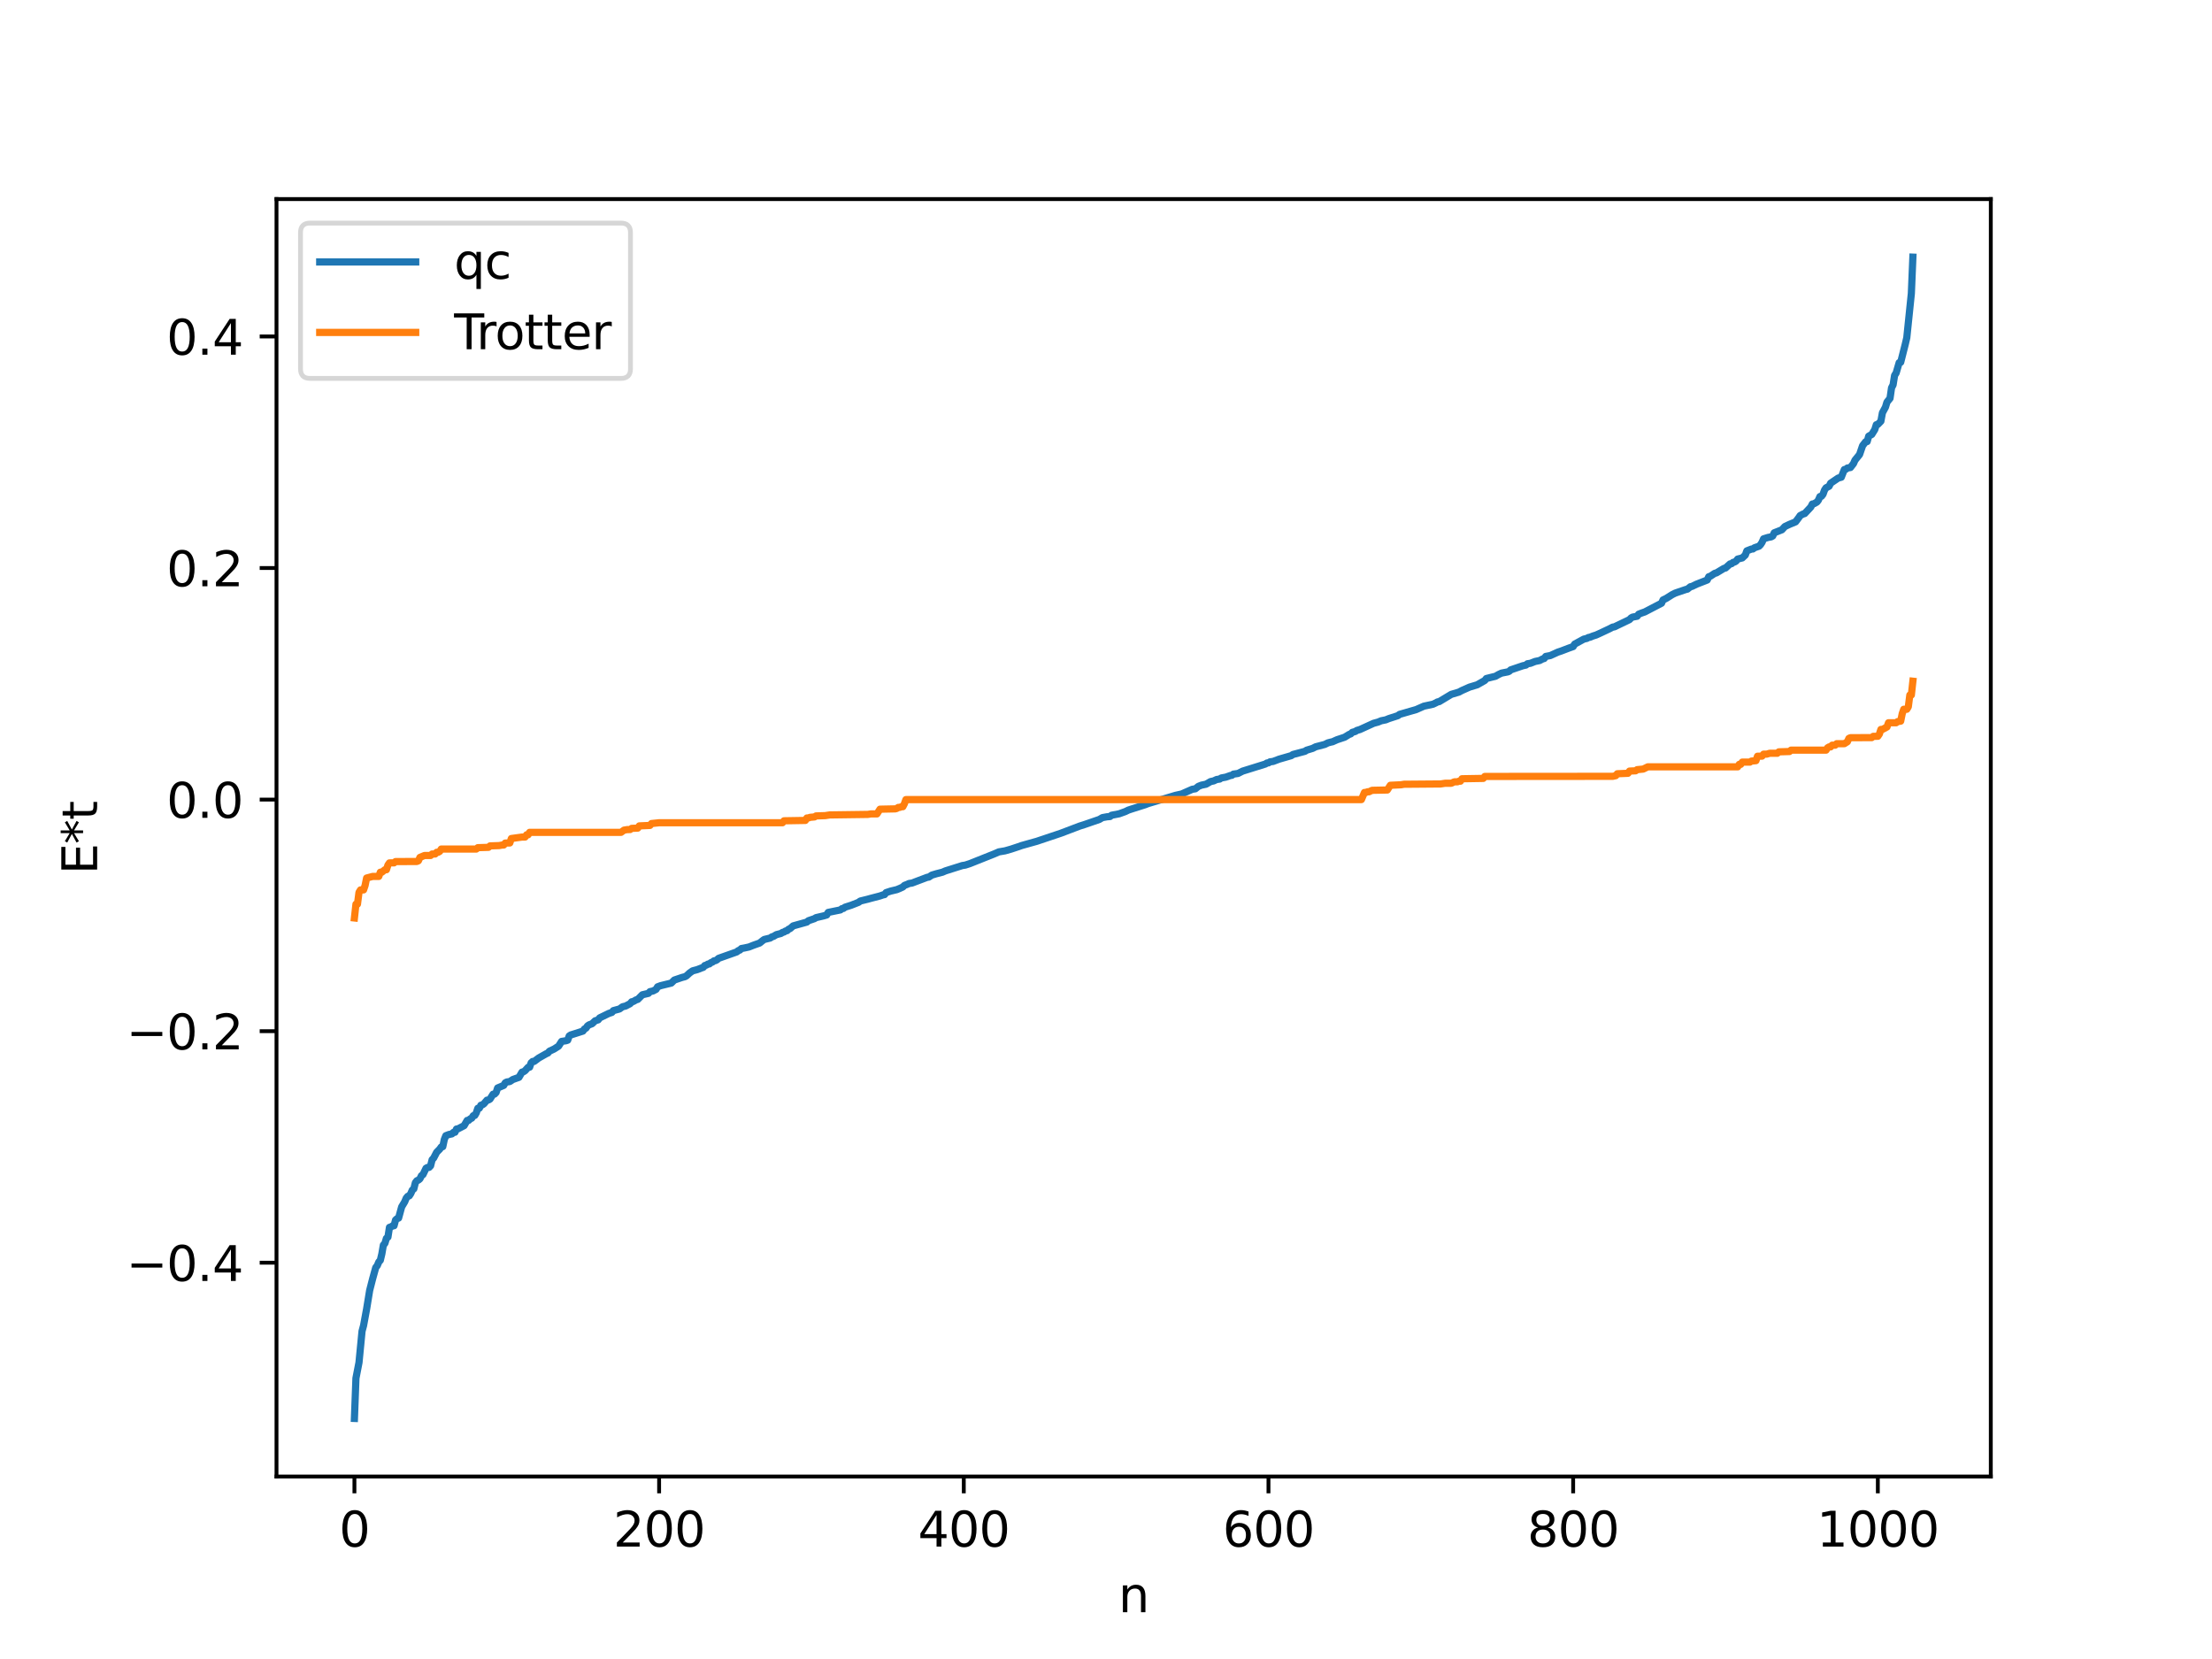 <?xml version="1.0" encoding="utf-8" standalone="no"?>
<!DOCTYPE svg PUBLIC "-//W3C//DTD SVG 1.1//EN"
  "http://www.w3.org/Graphics/SVG/1.1/DTD/svg11.dtd">
<svg xmlns:xlink="http://www.w3.org/1999/xlink" width="460.8pt" height="345.6pt" viewBox="0 0 460.8 345.6" xmlns="http://www.w3.org/2000/svg" version="1.1">
 <defs>
  <style type="text/css">*{stroke-linejoin: round; stroke-linecap: butt}</style>
 </defs>
 <g id="figure_1">
  <g id="patch_1">
   <path d="M 0 345.6 
L 460.8 345.6 
L 460.8 0 
L 0 0 
z
" style="fill: #ffffff"/>
  </g>
  <g id="axes_1">
   <g id="patch_2">
    <path d="M 57.6 307.584 
L 414.72 307.584 
L 414.72 41.472 
L 57.6 41.472 
z
" style="fill: #ffffff"/>
   </g>
   <g id="matplotlib.axis_1">
    <g id="xtick_1">
     <g id="line2d_1">
      <defs>
       <path id="mc49d783de9" d="M 0 0 
L 0 3.5 
" style="stroke: #000000; stroke-width: 0.8"/>
      </defs>
      <g>
       <use xlink:href="#mc49d783de9" x="73.833" y="307.584" style="stroke: #000000; stroke-width: 0.8"/>
      </g>
     </g>
     <g id="text_1">
      <!-- 0 -->
      <g transform="translate(70.651 322.182) scale(0.1 -0.1)">
       <defs>
        <path id="DejaVuSans-30" d="M 2034 4250 
Q 1547 4250 1301 3770 
Q 1056 3291 1056 2328 
Q 1056 1369 1301 889 
Q 1547 409 2034 409 
Q 2525 409 2770 889 
Q 3016 1369 3016 2328 
Q 3016 3291 2770 3770 
Q 2525 4250 2034 4250 
z
M 2034 4750 
Q 2819 4750 3233 4129 
Q 3647 3509 3647 2328 
Q 3647 1150 3233 529 
Q 2819 -91 2034 -91 
Q 1250 -91 836 529 
Q 422 1150 422 2328 
Q 422 3509 836 4129 
Q 1250 4750 2034 4750 
z
" transform="scale(0.016)"/>
       </defs>
       <use xlink:href="#DejaVuSans-30"/>
      </g>
     </g>
    </g>
    <g id="xtick_2">
     <g id="line2d_2">
      <g>
       <use xlink:href="#mc49d783de9" x="137.304" y="307.584" style="stroke: #000000; stroke-width: 0.8"/>
      </g>
     </g>
     <g id="text_2">
      <!-- 200 -->
      <g transform="translate(127.76 322.182) scale(0.1 -0.1)">
       <defs>
        <path id="DejaVuSans-32" d="M 1228 531 
L 3431 531 
L 3431 0 
L 469 0 
L 469 531 
Q 828 903 1448 1529 
Q 2069 2156 2228 2338 
Q 2531 2678 2651 2914 
Q 2772 3150 2772 3378 
Q 2772 3750 2511 3984 
Q 2250 4219 1831 4219 
Q 1534 4219 1204 4116 
Q 875 4013 500 3803 
L 500 4441 
Q 881 4594 1212 4672 
Q 1544 4750 1819 4750 
Q 2544 4750 2975 4387 
Q 3406 4025 3406 3419 
Q 3406 3131 3298 2873 
Q 3191 2616 2906 2266 
Q 2828 2175 2409 1742 
Q 1991 1309 1228 531 
z
" transform="scale(0.016)"/>
       </defs>
       <use xlink:href="#DejaVuSans-32"/>
       <use xlink:href="#DejaVuSans-30" x="63.623"/>
       <use xlink:href="#DejaVuSans-30" x="127.246"/>
      </g>
     </g>
    </g>
    <g id="xtick_3">
     <g id="line2d_3">
      <g>
       <use xlink:href="#mc49d783de9" x="200.775" y="307.584" style="stroke: #000000; stroke-width: 0.8"/>
      </g>
     </g>
     <g id="text_3">
      <!-- 400 -->
      <g transform="translate(191.231 322.182) scale(0.1 -0.1)">
       <defs>
        <path id="DejaVuSans-34" d="M 2419 4116 
L 825 1625 
L 2419 1625 
L 2419 4116 
z
M 2253 4666 
L 3047 4666 
L 3047 1625 
L 3713 1625 
L 3713 1100 
L 3047 1100 
L 3047 0 
L 2419 0 
L 2419 1100 
L 313 1100 
L 313 1709 
L 2253 4666 
z
" transform="scale(0.016)"/>
       </defs>
       <use xlink:href="#DejaVuSans-34"/>
       <use xlink:href="#DejaVuSans-30" x="63.623"/>
       <use xlink:href="#DejaVuSans-30" x="127.246"/>
      </g>
     </g>
    </g>
    <g id="xtick_4">
     <g id="line2d_4">
      <g>
       <use xlink:href="#mc49d783de9" x="264.246" y="307.584" style="stroke: #000000; stroke-width: 0.8"/>
      </g>
     </g>
     <g id="text_4">
      <!-- 600 -->
      <g transform="translate(254.702 322.182) scale(0.1 -0.1)">
       <defs>
        <path id="DejaVuSans-36" d="M 2113 2584 
Q 1688 2584 1439 2293 
Q 1191 2003 1191 1497 
Q 1191 994 1439 701 
Q 1688 409 2113 409 
Q 2538 409 2786 701 
Q 3034 994 3034 1497 
Q 3034 2003 2786 2293 
Q 2538 2584 2113 2584 
z
M 3366 4563 
L 3366 3988 
Q 3128 4100 2886 4159 
Q 2644 4219 2406 4219 
Q 1781 4219 1451 3797 
Q 1122 3375 1075 2522 
Q 1259 2794 1537 2939 
Q 1816 3084 2150 3084 
Q 2853 3084 3261 2657 
Q 3669 2231 3669 1497 
Q 3669 778 3244 343 
Q 2819 -91 2113 -91 
Q 1303 -91 875 529 
Q 447 1150 447 2328 
Q 447 3434 972 4092 
Q 1497 4750 2381 4750 
Q 2619 4750 2861 4703 
Q 3103 4656 3366 4563 
z
" transform="scale(0.016)"/>
       </defs>
       <use xlink:href="#DejaVuSans-36"/>
       <use xlink:href="#DejaVuSans-30" x="63.623"/>
       <use xlink:href="#DejaVuSans-30" x="127.246"/>
      </g>
     </g>
    </g>
    <g id="xtick_5">
     <g id="line2d_5">
      <g>
       <use xlink:href="#mc49d783de9" x="327.717" y="307.584" style="stroke: #000000; stroke-width: 0.8"/>
      </g>
     </g>
     <g id="text_5">
      <!-- 800 -->
      <g transform="translate(318.173 322.182) scale(0.1 -0.1)">
       <defs>
        <path id="DejaVuSans-38" d="M 2034 2216 
Q 1584 2216 1326 1975 
Q 1069 1734 1069 1313 
Q 1069 891 1326 650 
Q 1584 409 2034 409 
Q 2484 409 2743 651 
Q 3003 894 3003 1313 
Q 3003 1734 2745 1975 
Q 2488 2216 2034 2216 
z
M 1403 2484 
Q 997 2584 770 2862 
Q 544 3141 544 3541 
Q 544 4100 942 4425 
Q 1341 4750 2034 4750 
Q 2731 4750 3128 4425 
Q 3525 4100 3525 3541 
Q 3525 3141 3298 2862 
Q 3072 2584 2669 2484 
Q 3125 2378 3379 2068 
Q 3634 1759 3634 1313 
Q 3634 634 3220 271 
Q 2806 -91 2034 -91 
Q 1263 -91 848 271 
Q 434 634 434 1313 
Q 434 1759 690 2068 
Q 947 2378 1403 2484 
z
M 1172 3481 
Q 1172 3119 1398 2916 
Q 1625 2713 2034 2713 
Q 2441 2713 2670 2916 
Q 2900 3119 2900 3481 
Q 2900 3844 2670 4047 
Q 2441 4250 2034 4250 
Q 1625 4250 1398 4047 
Q 1172 3844 1172 3481 
z
" transform="scale(0.016)"/>
       </defs>
       <use xlink:href="#DejaVuSans-38"/>
       <use xlink:href="#DejaVuSans-30" x="63.623"/>
       <use xlink:href="#DejaVuSans-30" x="127.246"/>
      </g>
     </g>
    </g>
    <g id="xtick_6">
     <g id="line2d_6">
      <g>
       <use xlink:href="#mc49d783de9" x="391.188" y="307.584" style="stroke: #000000; stroke-width: 0.8"/>
      </g>
     </g>
     <g id="text_6">
      <!-- 1000 -->
      <g transform="translate(378.463 322.182) scale(0.1 -0.1)">
       <defs>
        <path id="DejaVuSans-31" d="M 794 531 
L 1825 531 
L 1825 4091 
L 703 3866 
L 703 4441 
L 1819 4666 
L 2450 4666 
L 2450 531 
L 3481 531 
L 3481 0 
L 794 0 
L 794 531 
z
" transform="scale(0.016)"/>
       </defs>
       <use xlink:href="#DejaVuSans-31"/>
       <use xlink:href="#DejaVuSans-30" x="63.623"/>
       <use xlink:href="#DejaVuSans-30" x="127.246"/>
       <use xlink:href="#DejaVuSans-30" x="190.869"/>
      </g>
     </g>
    </g>
    <g id="text_7">
     <!-- n -->
     <g transform="translate(232.991 335.861) scale(0.1 -0.1)">
      <defs>
       <path id="DejaVuSans-6e" d="M 3513 2113 
L 3513 0 
L 2938 0 
L 2938 2094 
Q 2938 2591 2744 2837 
Q 2550 3084 2163 3084 
Q 1697 3084 1428 2787 
Q 1159 2491 1159 1978 
L 1159 0 
L 581 0 
L 581 3500 
L 1159 3500 
L 1159 2956 
Q 1366 3272 1645 3428 
Q 1925 3584 2291 3584 
Q 2894 3584 3203 3211 
Q 3513 2838 3513 2113 
z
" transform="scale(0.016)"/>
      </defs>
      <use xlink:href="#DejaVuSans-6e"/>
     </g>
    </g>
   </g>
   <g id="matplotlib.axis_2">
    <g id="ytick_1">
     <g id="line2d_7">
      <defs>
       <path id="md858e656df" d="M 0 0 
L -3.5 0 
" style="stroke: #000000; stroke-width: 0.8"/>
      </defs>
      <g>
       <use xlink:href="#md858e656df" x="57.6" y="263.048" style="stroke: #000000; stroke-width: 0.8"/>
      </g>
     </g>
     <g id="text_8">
      <!-- −0.4 -->
      <g transform="translate(26.317 266.847) scale(0.1 -0.1)">
       <defs>
        <path id="DejaVuSans-2212" d="M 678 2272 
L 4684 2272 
L 4684 1741 
L 678 1741 
L 678 2272 
z
" transform="scale(0.016)"/>
        <path id="DejaVuSans-2e" d="M 684 794 
L 1344 794 
L 1344 0 
L 684 0 
L 684 794 
z
" transform="scale(0.016)"/>
       </defs>
       <use xlink:href="#DejaVuSans-2212"/>
       <use xlink:href="#DejaVuSans-30" x="83.789"/>
       <use xlink:href="#DejaVuSans-2e" x="147.412"/>
       <use xlink:href="#DejaVuSans-34" x="179.199"/>
      </g>
     </g>
    </g>
    <g id="ytick_2">
     <g id="line2d_8">
      <g>
       <use xlink:href="#md858e656df" x="57.6" y="214.809" style="stroke: #000000; stroke-width: 0.8"/>
      </g>
     </g>
     <g id="text_9">
      <!-- −0.2 -->
      <g transform="translate(26.317 218.608) scale(0.1 -0.1)">
       <use xlink:href="#DejaVuSans-2212"/>
       <use xlink:href="#DejaVuSans-30" x="83.789"/>
       <use xlink:href="#DejaVuSans-2e" x="147.412"/>
       <use xlink:href="#DejaVuSans-32" x="179.199"/>
      </g>
     </g>
    </g>
    <g id="ytick_3">
     <g id="line2d_9">
      <g>
       <use xlink:href="#md858e656df" x="57.6" y="166.57" style="stroke: #000000; stroke-width: 0.8"/>
      </g>
     </g>
     <g id="text_10">
      <!-- 0.0 -->
      <g transform="translate(34.697 170.369) scale(0.1 -0.1)">
       <use xlink:href="#DejaVuSans-30"/>
       <use xlink:href="#DejaVuSans-2e" x="63.623"/>
       <use xlink:href="#DejaVuSans-30" x="95.41"/>
      </g>
     </g>
    </g>
    <g id="ytick_4">
     <g id="line2d_10">
      <g>
       <use xlink:href="#md858e656df" x="57.6" y="118.331" style="stroke: #000000; stroke-width: 0.8"/>
      </g>
     </g>
     <g id="text_11">
      <!-- 0.2 -->
      <g transform="translate(34.697 122.13) scale(0.1 -0.1)">
       <use xlink:href="#DejaVuSans-30"/>
       <use xlink:href="#DejaVuSans-2e" x="63.623"/>
       <use xlink:href="#DejaVuSans-32" x="95.41"/>
      </g>
     </g>
    </g>
    <g id="ytick_5">
     <g id="line2d_11">
      <g>
       <use xlink:href="#md858e656df" x="57.6" y="70.091" style="stroke: #000000; stroke-width: 0.8"/>
      </g>
     </g>
     <g id="text_12">
      <!-- 0.4 -->
      <g transform="translate(34.697 73.891) scale(0.1 -0.1)">
       <use xlink:href="#DejaVuSans-30"/>
       <use xlink:href="#DejaVuSans-2e" x="63.623"/>
       <use xlink:href="#DejaVuSans-34" x="95.41"/>
      </g>
     </g>
    </g>
    <g id="text_13">
     <!-- E*t -->
     <g transform="translate(20.238 182.148) rotate(-90) scale(0.1 -0.1)">
      <defs>
       <path id="DejaVuSans-45" d="M 628 4666 
L 3578 4666 
L 3578 4134 
L 1259 4134 
L 1259 2753 
L 3481 2753 
L 3481 2222 
L 1259 2222 
L 1259 531 
L 3634 531 
L 3634 0 
L 628 0 
L 628 4666 
z
" transform="scale(0.016)"/>
       <path id="DejaVuSans-2a" d="M 3009 3897 
L 1888 3291 
L 3009 2681 
L 2828 2375 
L 1778 3009 
L 1778 1831 
L 1422 1831 
L 1422 3009 
L 372 2375 
L 191 2681 
L 1313 3291 
L 191 3897 
L 372 4206 
L 1422 3572 
L 1422 4750 
L 1778 4750 
L 1778 3572 
L 2828 4206 
L 3009 3897 
z
" transform="scale(0.016)"/>
       <path id="DejaVuSans-74" d="M 1172 4494 
L 1172 3500 
L 2356 3500 
L 2356 3053 
L 1172 3053 
L 1172 1153 
Q 1172 725 1289 603 
Q 1406 481 1766 481 
L 2356 481 
L 2356 0 
L 1766 0 
Q 1100 0 847 248 
Q 594 497 594 1153 
L 594 3053 
L 172 3053 
L 172 3500 
L 594 3500 
L 594 4494 
L 1172 4494 
z
" transform="scale(0.016)"/>
      </defs>
      <use xlink:href="#DejaVuSans-45"/>
      <use xlink:href="#DejaVuSans-2a" x="63.184"/>
      <use xlink:href="#DejaVuSans-74" x="113.184"/>
     </g>
    </g>
   </g>
   <g id="line2d_12">
    <path d="M 73.833 295.488 
L 74.15 287.103 
L 74.785 283.836 
L 75.42 277.309 
L 75.737 276.134 
L 76.372 272.687 
L 77.006 268.815 
L 77.641 266.34 
L 78.276 264.043 
L 78.593 263.652 
L 78.91 262.893 
L 79.228 262.539 
L 79.545 261.207 
L 79.862 259.373 
L 80.18 259.021 
L 80.497 257.964 
L 80.815 257.705 
L 81.132 255.678 
L 81.449 255.591 
L 81.767 255.374 
L 82.084 255.343 
L 82.401 254.147 
L 82.719 253.861 
L 83.036 253.747 
L 83.671 251.415 
L 84.305 250.362 
L 84.623 249.597 
L 84.94 249.216 
L 85.258 249.118 
L 85.575 248.633 
L 85.892 247.912 
L 86.21 247.656 
L 86.527 246.372 
L 86.844 245.968 
L 87.162 245.829 
L 87.479 245.565 
L 87.796 244.913 
L 88.114 244.69 
L 88.748 243.371 
L 89.066 243.199 
L 89.383 243.191 
L 89.7 242.859 
L 90.018 241.589 
L 90.335 241.248 
L 90.97 240.032 
L 91.605 239.388 
L 91.922 238.937 
L 92.239 238.87 
L 92.557 237.379 
L 92.874 236.586 
L 93.509 236.342 
L 94.143 236.205 
L 94.461 235.895 
L 94.778 235.871 
L 95.096 235.197 
L 95.413 235.156 
L 96.682 234.493 
L 97.317 233.405 
L 97.634 233.392 
L 97.952 233.076 
L 98.269 232.937 
L 98.586 232.425 
L 98.904 232.368 
L 99.221 231.823 
L 99.539 230.877 
L 99.856 230.863 
L 100.173 230.242 
L 100.491 230.151 
L 100.808 229.932 
L 101.443 229.184 
L 101.76 229.149 
L 102.077 228.957 
L 102.712 227.945 
L 103.029 227.917 
L 103.347 227.588 
L 103.664 226.644 
L 104.934 226.109 
L 105.251 225.572 
L 105.568 225.401 
L 106.203 225.306 
L 106.838 224.881 
L 108.107 224.43 
L 108.742 223.343 
L 109.059 223.264 
L 109.377 223.048 
L 110.011 222.346 
L 110.329 222.312 
L 110.646 221.41 
L 110.963 221.119 
L 111.281 221.108 
L 112.233 220.395 
L 113.82 219.497 
L 114.137 219.362 
L 114.454 218.982 
L 115.406 218.541 
L 116.358 217.938 
L 116.993 216.947 
L 117.945 216.797 
L 118.262 216.688 
L 118.58 215.809 
L 118.897 215.601 
L 119.849 215.302 
L 121.436 214.795 
L 121.753 214.354 
L 122.071 214.186 
L 122.388 213.723 
L 122.705 213.498 
L 123.34 213.264 
L 123.975 212.654 
L 124.61 212.454 
L 124.927 212.04 
L 126.831 211.115 
L 127.466 210.904 
L 127.783 210.529 
L 129.053 210.188 
L 129.687 209.727 
L 130.322 209.577 
L 131.274 209.078 
L 131.591 208.693 
L 131.909 208.639 
L 132.543 208.275 
L 132.861 208.189 
L 133.813 207.231 
L 135.082 206.934 
L 135.4 206.574 
L 136.034 206.439 
L 136.669 206.104 
L 136.986 205.574 
L 137.621 205.334 
L 139.843 204.79 
L 140.477 204.162 
L 141.429 203.84 
L 142.064 203.624 
L 142.699 203.458 
L 143.016 203.278 
L 143.651 202.693 
L 144.286 202.245 
L 145.238 201.993 
L 146.19 201.624 
L 146.507 201.516 
L 146.824 201.129 
L 147.142 201.057 
L 147.459 200.841 
L 147.777 200.802 
L 148.094 200.53 
L 148.411 200.422 
L 148.729 200.166 
L 149.046 200.114 
L 149.363 199.945 
L 149.681 199.643 
L 153.489 198.297 
L 153.806 198.021 
L 154.124 197.919 
L 154.441 197.598 
L 155.076 197.483 
L 156.028 197.274 
L 156.98 196.9 
L 158.249 196.452 
L 158.884 195.938 
L 159.201 195.709 
L 160.471 195.405 
L 160.788 195.157 
L 161.105 195.083 
L 161.74 194.703 
L 162.692 194.457 
L 163.01 194.235 
L 163.327 194.165 
L 163.644 193.937 
L 163.962 193.876 
L 164.279 193.573 
L 164.596 193.439 
L 165.231 192.88 
L 168.087 192.084 
L 168.405 191.804 
L 169.674 191.368 
L 169.991 191.162 
L 171.578 190.794 
L 172.213 190.606 
L 172.53 190.072 
L 175.069 189.552 
L 175.386 189.29 
L 175.704 189.243 
L 176.021 188.989 
L 177.291 188.587 
L 178.877 187.963 
L 179.195 187.706 
L 180.781 187.315 
L 181.416 187.139 
L 183.32 186.642 
L 183.955 186.418 
L 184.272 186.364 
L 184.59 185.945 
L 185.542 185.632 
L 186.811 185.331 
L 187.446 185.067 
L 188.081 184.773 
L 188.398 184.45 
L 189.033 184.212 
L 189.35 184.054 
L 189.985 183.955 
L 193.158 182.757 
L 193.476 182.718 
L 194.11 182.304 
L 195.062 182.018 
L 196.332 181.692 
L 196.967 181.416 
L 200.458 180.314 
L 201.092 180.214 
L 202.044 179.903 
L 207.122 177.88 
L 208.074 177.465 
L 209.343 177.25 
L 210.613 176.89 
L 212.2 176.365 
L 212.834 176.139 
L 216.008 175.25 
L 216.643 175.034 
L 220.134 173.866 
L 221.086 173.543 
L 224.894 172.095 
L 225.846 171.795 
L 229.02 170.703 
L 229.654 170.325 
L 230.606 170.152 
L 231.241 170.096 
L 231.558 169.832 
L 233.145 169.526 
L 234.415 169.07 
L 235.049 168.762 
L 235.684 168.549 
L 238.54 167.645 
L 239.175 167.398 
L 244.887 165.683 
L 246.157 165.401 
L 248.378 164.421 
L 249.013 164.321 
L 249.648 163.813 
L 250.282 163.562 
L 251.234 163.366 
L 252.186 162.815 
L 252.821 162.68 
L 253.456 162.382 
L 254.091 162.293 
L 254.408 162.068 
L 255.36 161.891 
L 256.312 161.554 
L 256.629 161.51 
L 256.947 161.262 
L 257.899 161.126 
L 258.851 160.643 
L 263.611 159.157 
L 263.929 158.944 
L 264.246 158.921 
L 264.563 158.705 
L 265.198 158.623 
L 266.467 158.146 
L 269.006 157.412 
L 269.324 157.179 
L 271.862 156.506 
L 272.18 156.284 
L 273.449 155.898 
L 274.084 155.572 
L 275.988 155.074 
L 276.623 154.757 
L 277.258 154.588 
L 277.575 154.53 
L 278.527 154.101 
L 280.114 153.574 
L 281.066 152.987 
L 281.383 152.881 
L 281.7 152.564 
L 282.335 152.379 
L 282.653 152.166 
L 283.287 151.98 
L 286.143 150.675 
L 287.096 150.416 
L 287.73 150.149 
L 288.682 149.958 
L 289.317 149.697 
L 291.221 149.08 
L 291.539 148.822 
L 295.029 147.814 
L 296.616 147.11 
L 298.52 146.701 
L 299.155 146.401 
L 299.472 146.214 
L 299.79 146.176 
L 302.329 144.648 
L 303.915 144.179 
L 304.55 143.839 
L 306.137 143.137 
L 307.724 142.657 
L 309.31 141.756 
L 309.628 141.35 
L 310.897 141.033 
L 311.532 140.884 
L 312.167 140.515 
L 312.801 140.22 
L 314.071 139.97 
L 314.388 139.856 
L 314.705 139.546 
L 317.244 138.685 
L 317.879 138.546 
L 318.196 138.274 
L 318.831 138.174 
L 319.783 137.796 
L 320.735 137.6 
L 321.37 137.262 
L 321.687 137.181 
L 322.005 136.747 
L 322.957 136.567 
L 324.543 135.846 
L 325.178 135.638 
L 326.765 135.032 
L 327.717 134.692 
L 328.034 134.176 
L 329.939 133.138 
L 330.573 132.992 
L 330.891 132.801 
L 331.208 132.752 
L 331.843 132.493 
L 332.477 132.295 
L 333.112 132.009 
L 333.747 131.714 
L 335.334 130.966 
L 335.968 130.63 
L 336.286 130.594 
L 337.238 130.141 
L 339.459 129.076 
L 339.777 128.734 
L 340.094 128.555 
L 341.046 128.376 
L 341.363 127.948 
L 341.998 127.696 
L 342.633 127.48 
L 346.124 125.662 
L 346.441 124.974 
L 347.076 124.675 
L 348.345 123.873 
L 348.98 123.557 
L 349.615 123.335 
L 351.201 122.798 
L 351.519 122.726 
L 352.153 122.222 
L 352.471 122.16 
L 353.423 121.696 
L 355.644 120.829 
L 355.962 120.143 
L 356.279 120.05 
L 357.231 119.422 
L 357.548 119.355 
L 359.135 118.398 
L 359.453 118.331 
L 360.405 117.473 
L 360.722 117.427 
L 361.039 117.154 
L 361.357 117.073 
L 361.674 116.877 
L 361.991 116.463 
L 362.943 116.227 
L 363.578 115.631 
L 363.896 114.755 
L 364.848 114.381 
L 365.165 114.36 
L 365.482 114.11 
L 366.434 113.784 
L 366.752 113.461 
L 367.069 112.976 
L 367.386 112.245 
L 368.339 111.953 
L 368.973 111.839 
L 369.291 111.653 
L 369.608 110.992 
L 370.56 110.615 
L 371.195 110.365 
L 371.829 109.682 
L 372.781 109.235 
L 374.051 108.713 
L 374.686 107.877 
L 375.003 107.406 
L 375.638 107.075 
L 375.955 106.983 
L 377.224 105.627 
L 377.542 104.998 
L 377.859 104.95 
L 378.494 104.593 
L 378.811 104.18 
L 379.129 103.442 
L 379.446 103.383 
L 379.763 102.974 
L 380.081 102.095 
L 380.398 101.62 
L 381.033 101.297 
L 381.35 100.659 
L 382.937 99.585 
L 383.572 99.419 
L 384.206 97.818 
L 384.524 97.753 
L 384.841 97.499 
L 385.476 97.395 
L 386.11 96.584 
L 386.428 95.865 
L 387.38 94.689 
L 388.015 92.837 
L 388.649 92.025 
L 388.967 91.987 
L 389.284 90.86 
L 389.919 90.504 
L 390.553 89.486 
L 390.871 88.476 
L 391.188 88.402 
L 391.823 87.747 
L 392.14 85.996 
L 392.775 84.817 
L 393.092 83.768 
L 393.727 82.976 
L 394.044 80.784 
L 394.362 80.183 
L 394.679 78.198 
L 394.996 77.715 
L 395.631 75.545 
L 395.948 75.469 
L 396.9 71.71 
L 397.218 70.349 
L 398.17 61.135 
L 398.487 53.568 
L 398.487 53.568 
" clip-path="url(#pead20d29d2)" style="fill: none; stroke: #1f77b4; stroke-width: 1.5; stroke-linecap: square"/>
   </g>
   <g id="line2d_13">
    <path d="M 73.833 191.231 
L 74.15 188.354 
L 74.467 188.354 
L 74.785 185.894 
L 75.102 185.383 
L 75.737 185.383 
L 76.054 184.462 
L 76.372 182.909 
L 77.641 182.573 
L 78.91 182.573 
L 79.228 181.696 
L 79.545 181.696 
L 80.18 181.183 
L 80.497 181.183 
L 80.815 180.214 
L 81.132 179.757 
L 82.084 179.75 
L 82.401 179.48 
L 86.844 179.464 
L 87.162 179.316 
L 87.479 178.614 
L 88.431 178.216 
L 89.7 178.216 
L 90.018 177.905 
L 90.653 177.905 
L 90.97 177.544 
L 91.287 177.544 
L 91.605 177.356 
L 91.922 176.872 
L 99.221 176.872 
L 99.539 176.584 
L 101.76 176.516 
L 102.077 176.217 
L 103.981 176.15 
L 104.616 176.034 
L 104.934 176.034 
L 105.251 175.624 
L 106.203 175.603 
L 106.52 174.679 
L 108.742 174.375 
L 109.377 174.375 
L 109.694 173.908 
L 110.011 173.908 
L 110.329 173.392 
L 129.37 173.392 
L 130.005 172.929 
L 130.639 172.823 
L 131.274 172.805 
L 131.591 172.565 
L 132.861 172.51 
L 133.178 172.049 
L 135.4 171.952 
L 135.717 171.558 
L 137.304 171.394 
L 163.01 171.394 
L 163.327 170.985 
L 167.77 170.91 
L 168.087 170.404 
L 168.405 170.404 
L 168.722 170.269 
L 169.674 170.182 
L 169.991 169.973 
L 171.896 169.91 
L 172.848 169.764 
L 180.781 169.656 
L 181.416 169.551 
L 182.686 169.551 
L 183.32 168.568 
L 186.494 168.502 
L 186.811 168.416 
L 187.129 168.199 
L 187.446 168.199 
L 187.763 168.053 
L 188.081 168.053 
L 188.398 167.442 
L 188.715 166.57 
L 283.605 166.57 
L 284.239 165.086 
L 284.557 165.086 
L 284.874 164.94 
L 285.191 164.94 
L 285.826 164.637 
L 289 164.572 
L 289.634 163.588 
L 291.856 163.483 
L 292.491 163.375 
L 300.107 163.313 
L 301.059 163.166 
L 302.329 163.166 
L 302.963 162.87 
L 303.598 162.87 
L 303.915 162.735 
L 304.233 162.735 
L 304.55 162.229 
L 308.993 162.154 
L 309.31 161.746 
L 335.968 161.723 
L 336.603 161.581 
L 336.92 161.187 
L 339.142 161.091 
L 339.459 160.629 
L 340.729 160.574 
L 341.046 160.334 
L 342.315 160.21 
L 343.267 159.748 
L 361.991 159.748 
L 362.309 159.232 
L 362.626 159.232 
L 362.943 158.764 
L 364.53 158.764 
L 364.848 158.552 
L 365.8 158.46 
L 366.117 157.536 
L 367.069 157.515 
L 367.386 157.106 
L 368.021 157.106 
L 368.656 156.922 
L 370.243 156.922 
L 370.56 156.623 
L 372.781 156.555 
L 373.099 156.267 
L 380.398 156.267 
L 380.715 155.783 
L 381.033 155.595 
L 381.35 155.595 
L 381.667 155.234 
L 382.302 155.234 
L 382.62 154.924 
L 384.206 154.924 
L 384.841 154.525 
L 385.158 153.823 
L 385.476 153.675 
L 389.919 153.66 
L 390.236 153.39 
L 391.188 153.382 
L 391.505 152.926 
L 391.823 151.956 
L 392.14 151.956 
L 393.092 151.443 
L 393.41 150.566 
L 394.996 150.566 
L 395.314 150.326 
L 395.948 150.231 
L 396.266 148.677 
L 396.583 147.756 
L 397.218 147.756 
L 397.535 147.246 
L 397.853 144.786 
L 398.17 144.786 
L 398.487 141.908 
L 398.487 141.908 
" clip-path="url(#pead20d29d2)" style="fill: none; stroke: #ff7f0e; stroke-width: 1.5; stroke-linecap: square"/>
   </g>
   <g id="patch_3">
    <path d="M 57.6 307.584 
L 57.6 41.472 
" style="fill: none; stroke: #000000; stroke-width: 0.8; stroke-linejoin: miter; stroke-linecap: square"/>
   </g>
   <g id="patch_4">
    <path d="M 414.72 307.584 
L 414.72 41.472 
" style="fill: none; stroke: #000000; stroke-width: 0.8; stroke-linejoin: miter; stroke-linecap: square"/>
   </g>
   <g id="patch_5">
    <path d="M 57.6 307.584 
L 414.72 307.584 
" style="fill: none; stroke: #000000; stroke-width: 0.8; stroke-linejoin: miter; stroke-linecap: square"/>
   </g>
   <g id="patch_6">
    <path d="M 57.6 41.472 
L 414.72 41.472 
" style="fill: none; stroke: #000000; stroke-width: 0.8; stroke-linejoin: miter; stroke-linecap: square"/>
   </g>
   <g id="legend_1">
    <g id="patch_7">
     <path d="M 64.6 78.828 
L 129.342 78.828 
Q 131.342 78.828 131.342 76.828 
L 131.342 48.472 
Q 131.342 46.472 129.342 46.472 
L 64.6 46.472 
Q 62.6 46.472 62.6 48.472 
L 62.6 76.828 
Q 62.6 78.828 64.6 78.828 
z
" style="fill: #ffffff; opacity: 0.8; stroke: #cccccc; stroke-linejoin: miter"/>
    </g>
    <g id="line2d_14">
     <path d="M 66.6 54.57 
L 76.6 54.57 
L 86.6 54.57 
" style="fill: none; stroke: #1f77b4; stroke-width: 1.5; stroke-linecap: square"/>
    </g>
    <g id="text_14">
     <!-- qc -->
     <g transform="translate(94.6 58.07) scale(0.1 -0.1)">
      <defs>
       <path id="DejaVuSans-71" d="M 947 1747 
Q 947 1113 1208 752 
Q 1469 391 1925 391 
Q 2381 391 2643 752 
Q 2906 1113 2906 1747 
Q 2906 2381 2643 2742 
Q 2381 3103 1925 3103 
Q 1469 3103 1208 2742 
Q 947 2381 947 1747 
z
M 2906 525 
Q 2725 213 2448 61 
Q 2172 -91 1784 -91 
Q 1150 -91 751 415 
Q 353 922 353 1747 
Q 353 2572 751 3078 
Q 1150 3584 1784 3584 
Q 2172 3584 2448 3432 
Q 2725 3281 2906 2969 
L 2906 3500 
L 3481 3500 
L 3481 -1331 
L 2906 -1331 
L 2906 525 
z
" transform="scale(0.016)"/>
       <path id="DejaVuSans-63" d="M 3122 3366 
L 3122 2828 
Q 2878 2963 2633 3030 
Q 2388 3097 2138 3097 
Q 1578 3097 1268 2742 
Q 959 2388 959 1747 
Q 959 1106 1268 751 
Q 1578 397 2138 397 
Q 2388 397 2633 464 
Q 2878 531 3122 666 
L 3122 134 
Q 2881 22 2623 -34 
Q 2366 -91 2075 -91 
Q 1284 -91 818 406 
Q 353 903 353 1747 
Q 353 2603 823 3093 
Q 1294 3584 2113 3584 
Q 2378 3584 2631 3529 
Q 2884 3475 3122 3366 
z
" transform="scale(0.016)"/>
      </defs>
      <use xlink:href="#DejaVuSans-71"/>
      <use xlink:href="#DejaVuSans-63" x="63.477"/>
     </g>
    </g>
    <g id="line2d_15">
     <path d="M 66.6 69.249 
L 76.6 69.249 
L 86.6 69.249 
" style="fill: none; stroke: #ff7f0e; stroke-width: 1.5; stroke-linecap: square"/>
    </g>
    <g id="text_15">
     <!-- Trotter -->
     <g transform="translate(94.6 72.749) scale(0.1 -0.1)">
      <defs>
       <path id="DejaVuSans-54" d="M -19 4666 
L 3928 4666 
L 3928 4134 
L 2272 4134 
L 2272 0 
L 1638 0 
L 1638 4134 
L -19 4134 
L -19 4666 
z
" transform="scale(0.016)"/>
       <path id="DejaVuSans-72" d="M 2631 2963 
Q 2534 3019 2420 3045 
Q 2306 3072 2169 3072 
Q 1681 3072 1420 2755 
Q 1159 2438 1159 1844 
L 1159 0 
L 581 0 
L 581 3500 
L 1159 3500 
L 1159 2956 
Q 1341 3275 1631 3429 
Q 1922 3584 2338 3584 
Q 2397 3584 2469 3576 
Q 2541 3569 2628 3553 
L 2631 2963 
z
" transform="scale(0.016)"/>
       <path id="DejaVuSans-6f" d="M 1959 3097 
Q 1497 3097 1228 2736 
Q 959 2375 959 1747 
Q 959 1119 1226 758 
Q 1494 397 1959 397 
Q 2419 397 2687 759 
Q 2956 1122 2956 1747 
Q 2956 2369 2687 2733 
Q 2419 3097 1959 3097 
z
M 1959 3584 
Q 2709 3584 3137 3096 
Q 3566 2609 3566 1747 
Q 3566 888 3137 398 
Q 2709 -91 1959 -91 
Q 1206 -91 779 398 
Q 353 888 353 1747 
Q 353 2609 779 3096 
Q 1206 3584 1959 3584 
z
" transform="scale(0.016)"/>
       <path id="DejaVuSans-65" d="M 3597 1894 
L 3597 1613 
L 953 1613 
Q 991 1019 1311 708 
Q 1631 397 2203 397 
Q 2534 397 2845 478 
Q 3156 559 3463 722 
L 3463 178 
Q 3153 47 2828 -22 
Q 2503 -91 2169 -91 
Q 1331 -91 842 396 
Q 353 884 353 1716 
Q 353 2575 817 3079 
Q 1281 3584 2069 3584 
Q 2775 3584 3186 3129 
Q 3597 2675 3597 1894 
z
M 3022 2063 
Q 3016 2534 2758 2815 
Q 2500 3097 2075 3097 
Q 1594 3097 1305 2825 
Q 1016 2553 972 2059 
L 3022 2063 
z
" transform="scale(0.016)"/>
      </defs>
      <use xlink:href="#DejaVuSans-54"/>
      <use xlink:href="#DejaVuSans-72" x="46.334"/>
      <use xlink:href="#DejaVuSans-6f" x="85.197"/>
      <use xlink:href="#DejaVuSans-74" x="146.379"/>
      <use xlink:href="#DejaVuSans-74" x="185.588"/>
      <use xlink:href="#DejaVuSans-65" x="224.797"/>
      <use xlink:href="#DejaVuSans-72" x="286.32"/>
     </g>
    </g>
   </g>
  </g>
 </g>
 <defs>
  <clipPath id="pead20d29d2">
   <rect x="57.6" y="41.472" width="357.12" height="266.112"/>
  </clipPath>
 </defs>
</svg>
